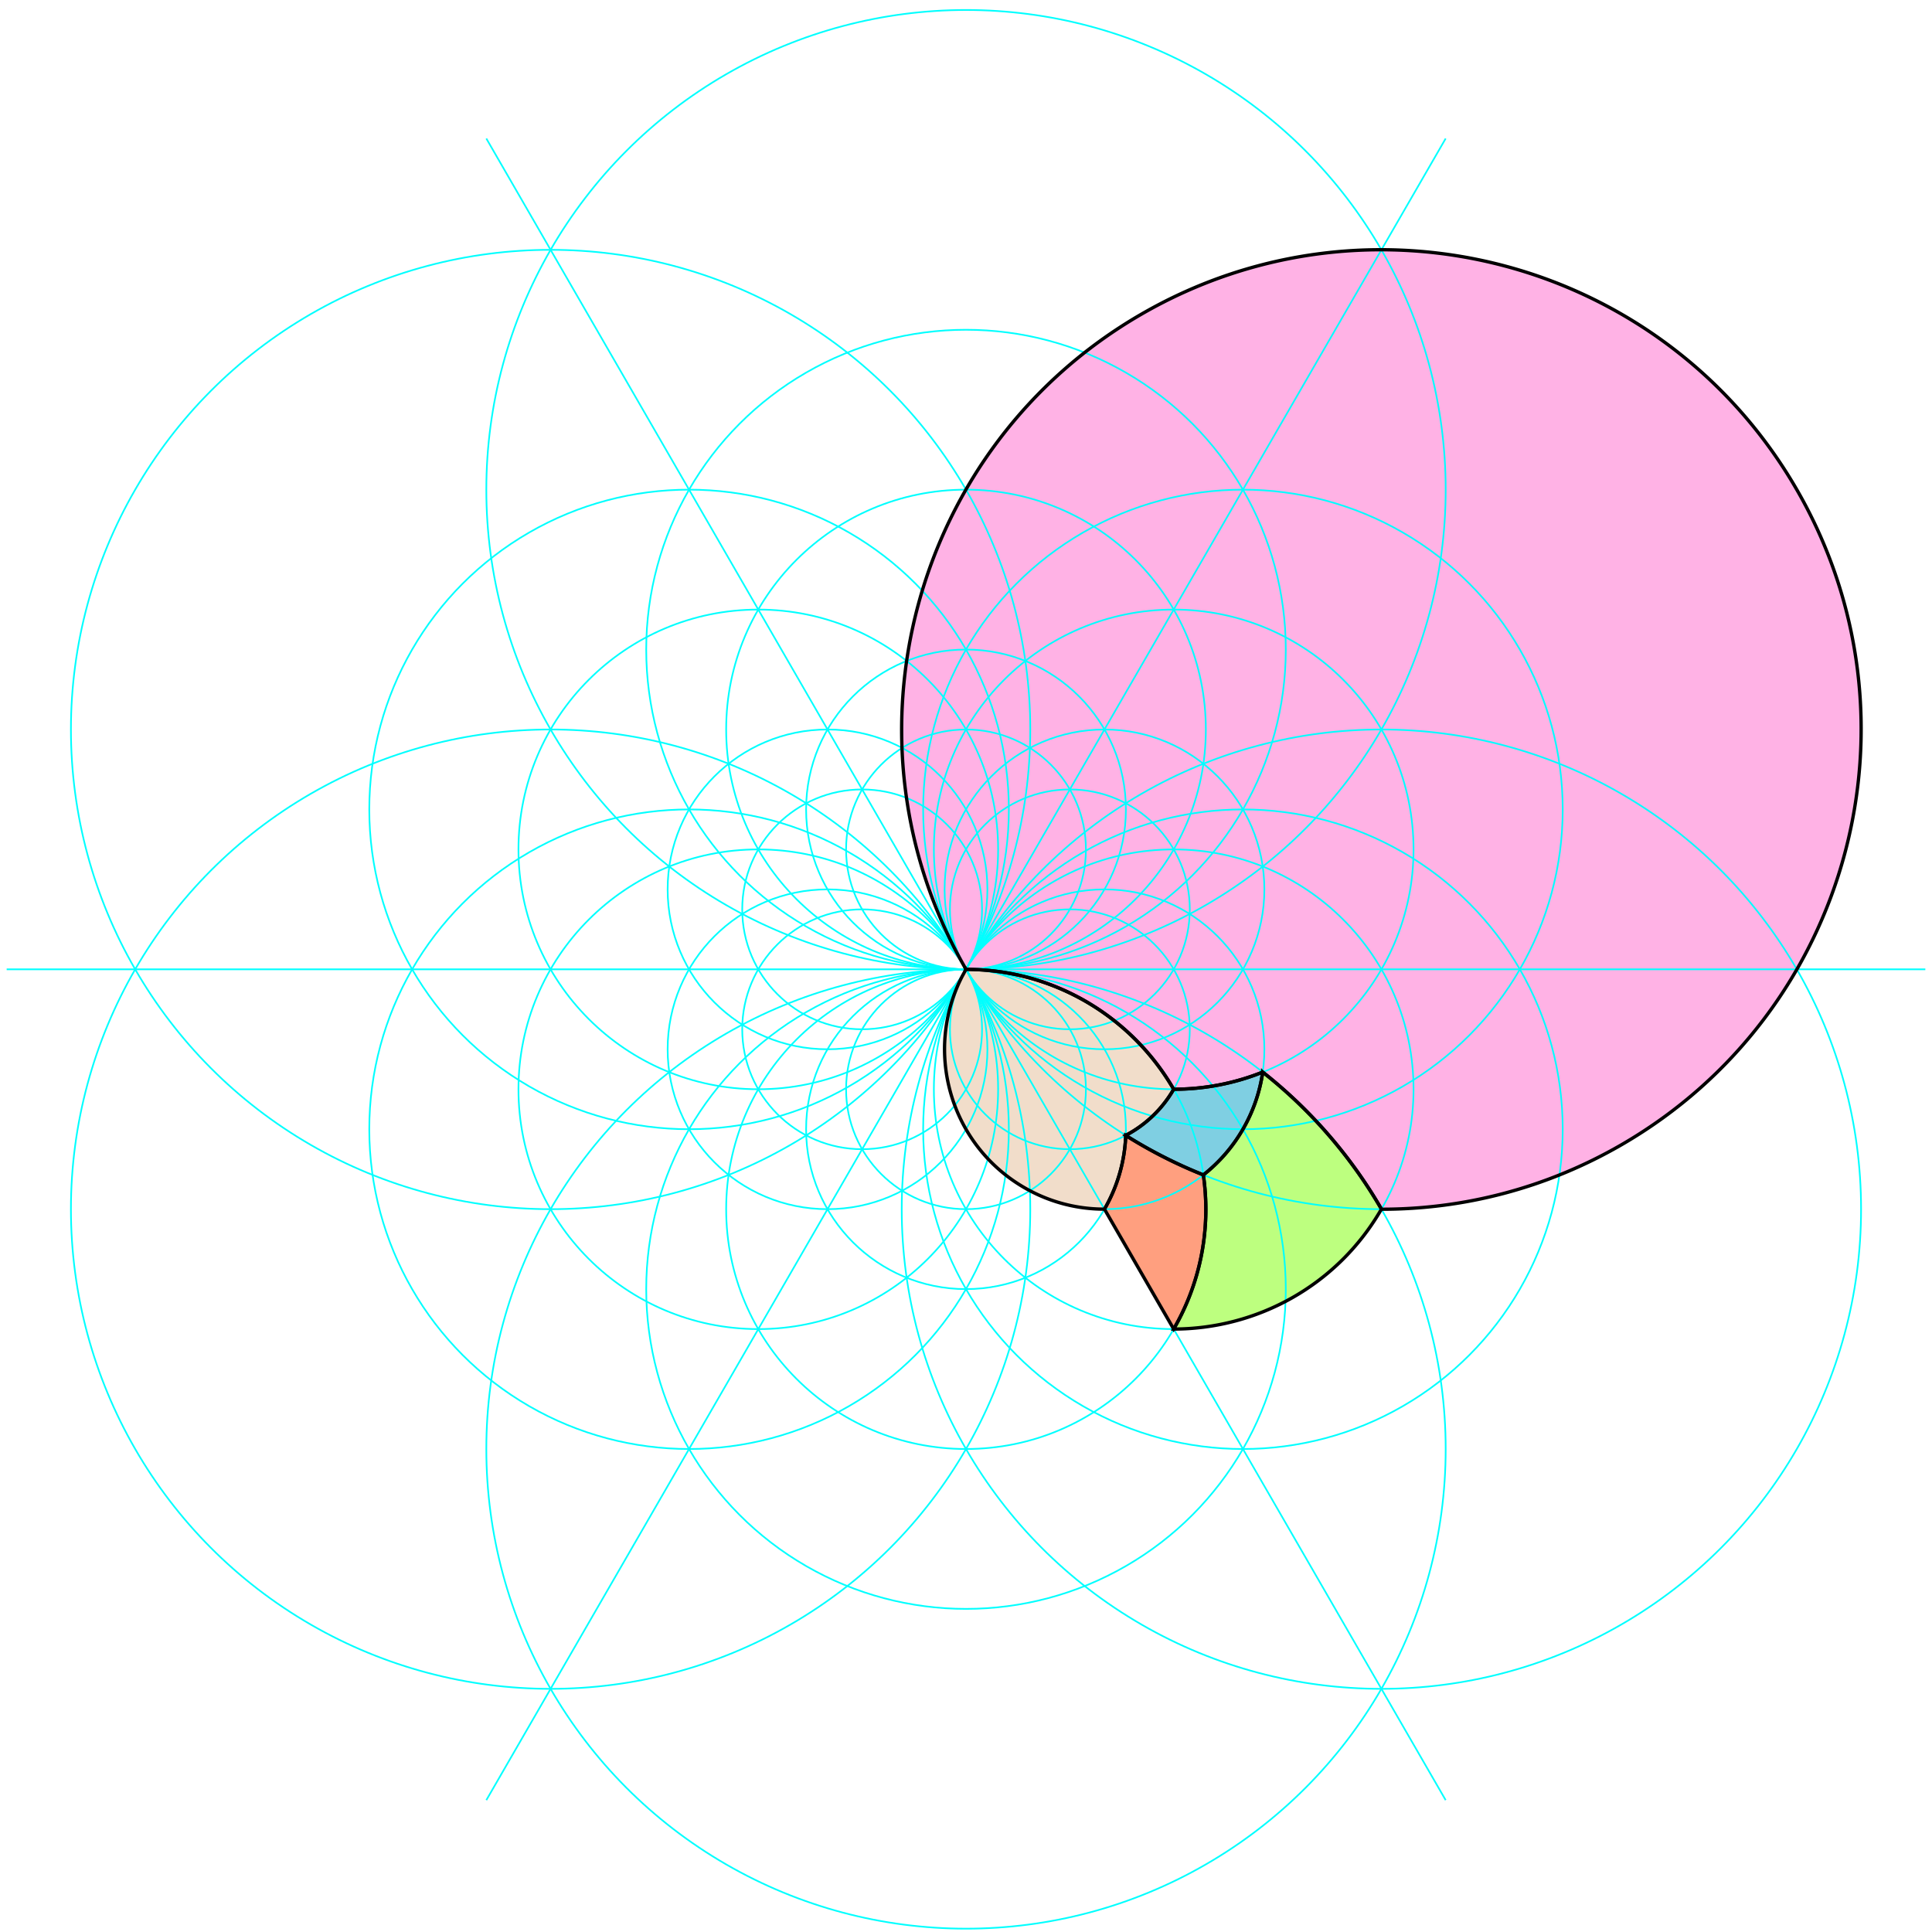 <svg xmlns="http://www.w3.org/2000/svg" width="580" height="580">
    <path fill="#7DFF00" d="M373.139 338.999a47.83 47.83 0 0 1-11.881 13.716v.002c.48 3.359.743 6.79.743 10.282a71.642 71.642 0 0 1-9.651 35.992c24.854-.022 49.019-12.905 62.346-35.972l.013-.02.012-.021a144.696 144.696 0 0 0-35.642-41.128h-.001a47.882 47.882 0 0 1-5.939 17.149z" opacity=".5"/>
    <path fill="#FF4000" d="M331.565 362.993l20.784 35.998A71.642 71.642 0 0 0 362 362.999c0-3.492-.263-6.923-.743-10.282h-.002a144.302 144.302 0 0 1-23.303-11.855 47.7 47.7 0 0 1-6.387 22.131z" opacity=".5"/>
    <path fill="#00A0C6" d="M352.358 326.99l-.005.009-.005.007a35.812 35.812 0 0 1-14.396 13.84v.016a144.222 144.222 0 0 0 23.303 11.855l.002-.002c4.666-3.67 8.731-8.261 11.881-13.716s5.093-11.272 5.938-17.148a71.498 71.498 0 0 1-26.718 5.139z" opacity=".5"/>
    <path fill="#F6C" d="M342.706 94.291c-68.821 39.734-92.435 127.699-52.797 196.55l.088.154.001.002h.001l-.001.002c.829 0 1.652.021 2.471.062 25.604.865 47.804 15.088 59.869 35.929h.019a71.488 71.488 0 0 0 26.719-5.14v-.001l.001.001a144.712 144.712 0 0 1 35.667 41.17c24.461.017 49.255-6.202 71.962-19.312 68.874-39.766 92.473-127.835 52.708-196.709S411.581 54.526 342.706 94.291z" opacity=".5"/>
    <path fill="#E4BC96" d="M290.003 291.003l.088.153-.092-.155c-.311.538-.59 1.085-.885 1.627-.098.181-.198.36-.295.542-11.567 22.607-3.49 50.558 18.751 63.398a47.763 47.763 0 0 0 23.995 6.425 47.728 47.728 0 0 0 6.388-22.132l-.015-.009.015-.007a35.818 35.818 0 0 0 14.396-13.84l-.009-.016c-12.065-20.841-34.266-35.063-59.869-35.929-.821-.027-1.642-.062-2.471-.062l.003.005z" opacity=".5"/>
    <path fill="none" stroke="#0FF" stroke-width=".5" d="M2 290.999h576.001"/>
    <circle fill="none" stroke="#0FF" stroke-width=".5" cx="290" cy="218.999" r="72"/>
    <circle fill="none" stroke="#0FF" stroke-width=".5" cx="290" cy="147" r="144.001"/>
    <circle fill="none" stroke="#0FF" stroke-width=".5" cx="290" cy="254.999" r="36"/>
    <circle fill="none" stroke="#0FF" stroke-width=".5" cx="290.001" cy="194.999" r="96"/>
    <circle fill="none" stroke="#0FF" stroke-width=".5" cx="290" cy="242.999" r="48"/>
    <circle fill="none" stroke="#0FF" stroke-width=".5" cx="290" cy="362.999" r="72"/>
    <circle fill="none" stroke="#0FF" stroke-width=".5" cx="290" cy="434.998" r="144.001"/>
    <circle fill="none" stroke="#0FF" stroke-width=".5" cx="290" cy="326.999" r="36"/>
    <circle fill="none" stroke="#0FF" stroke-width=".5" cx="290.001" cy="386.999" r="96"/>
    <circle fill="none" stroke="#0FF" stroke-width=".5" cx="290" cy="338.999" r="48"/>
    <path fill="none" stroke="#0FF" stroke-width=".5" d="M434 540.414L146 41.583"/>
    <circle fill="none" stroke="#0FF" stroke-width=".5" cx="227.646" cy="326.999" r="72"/>
    <circle fill="none" stroke="#0FF" stroke-width=".5" cx="165.293" cy="362.999" r="144.001"/>
    <circle fill="none" stroke="#0FF" stroke-width=".5" cx="258.823" cy="308.999" r="36"/>
    <circle fill="none" stroke="#0FF" stroke-width=".5" cx="206.861" cy="338.999" r="96"/>
    <circle fill="none" stroke="#0FF" stroke-width=".5" cx="248.431" cy="314.999" r="48"/>
    <circle fill="none" stroke="#0FF" stroke-width=".5" cx="352.354" cy="254.999" r="72"/>
    <circle fill="none" stroke="#0FF" stroke-width=".5" cx="414.707" cy="219" r="144.001"/>
    <circle fill="none" stroke="#0FF" stroke-width=".5" cx="321.177" cy="272.999" r="36"/>
    <circle fill="none" stroke="#0FF" stroke-width=".5" cx="373.138" cy="242.999" r="96"/>
    <circle fill="none" stroke="#0FF" stroke-width=".5" cx="331.569" cy="266.999" r="48"/>
    <path fill="none" stroke="#0FF" stroke-width=".5" d="M434 41.584L146 540.415"/>
    <circle fill="none" stroke="#0FF" stroke-width=".5" cx="352.354" cy="327" r="72"/>
    <circle fill="none" stroke="#0FF" stroke-width=".5" cx="414.707" cy="362.999" r="144.001"/>
    <circle fill="none" stroke="#0FF" stroke-width=".5" cx="321.177" cy="308.999" r="36"/>
    <circle fill="none" stroke="#0FF" stroke-width=".5" cx="373.138" cy="339" r="96"/>
    <circle fill="none" stroke="#0FF" stroke-width=".5" cx="331.569" cy="315" r="48"/>
    <circle fill="none" stroke="#0FF" stroke-width=".5" cx="227.646" cy="254.999" r="72"/>
    <circle fill="none" stroke="#0FF" stroke-width=".5" cx="165.293" cy="219" r="144.001"/>
    <circle fill="none" stroke="#0FF" stroke-width=".5" cx="258.823" cy="272.999" r="36"/>
    <circle fill="none" stroke="#0FF" stroke-width=".5" cx="206.862" cy="242.999" r="96"/>
    <circle fill="none" stroke="#0FF" stroke-width=".5" cx="248.431" cy="266.999" r="48"/>
    <path fill="none" stroke="#000" d="M373.139 338.999a47.83 47.83 0 0 1-11.881 13.716v.002c.48 3.359.743 6.79.743 10.282a71.642 71.642 0 0 1-9.651 35.992c24.854-.022 49.019-12.905 62.346-35.972l.013-.02.012-.021a144.696 144.696 0 0 0-35.642-41.128h-.001a47.882 47.882 0 0 1-5.939 17.149z"/>
    <path fill="none" stroke="#000" d="M331.565 362.993l20.784 35.998A71.642 71.642 0 0 0 362 362.999c0-3.492-.263-6.923-.743-10.282h-.002a144.302 144.302 0 0 1-23.303-11.855 47.7 47.7 0 0 1-6.387 22.131z"/>
    <path fill="none" stroke="#000" d="M352.358 326.99l-.005.009-.005.007a35.812 35.812 0 0 1-14.396 13.84v.016a144.222 144.222 0 0 0 23.303 11.855l.002-.002c4.666-3.67 8.731-8.261 11.881-13.716s5.093-11.272 5.938-17.148a71.498 71.498 0 0 1-26.718 5.139z"/>
    <path fill="none" stroke="#000" d="M342.706 94.291c-68.821 39.734-92.435 127.699-52.797 196.55l.088.154.001.002h.001l-.001.002c.829 0 1.652.021 2.471.062 25.604.865 47.804 15.088 59.869 35.929h.019a71.488 71.488 0 0 0 26.719-5.14v-.001l.001.001a144.712 144.712 0 0 1 35.667 41.17c24.461.017 49.255-6.202 71.962-19.312 68.874-39.766 92.473-127.835 52.708-196.709S411.581 54.526 342.706 94.291z"/>
    <path fill="none" stroke="#000" d="M290.003 291.003l.088.153-.092-.155c-.311.538-.59 1.085-.885 1.627-.098.181-.198.36-.295.542-11.567 22.607-3.49 50.558 18.751 63.398a47.763 47.763 0 0 0 23.995 6.425 47.728 47.728 0 0 0 6.388-22.132l-.015-.009.015-.007a35.818 35.818 0 0 0 14.396-13.84l-.009-.016c-12.065-20.841-34.266-35.063-59.869-35.929-.821-.027-1.642-.062-2.471-.062l.003.005z"/>
</svg>
